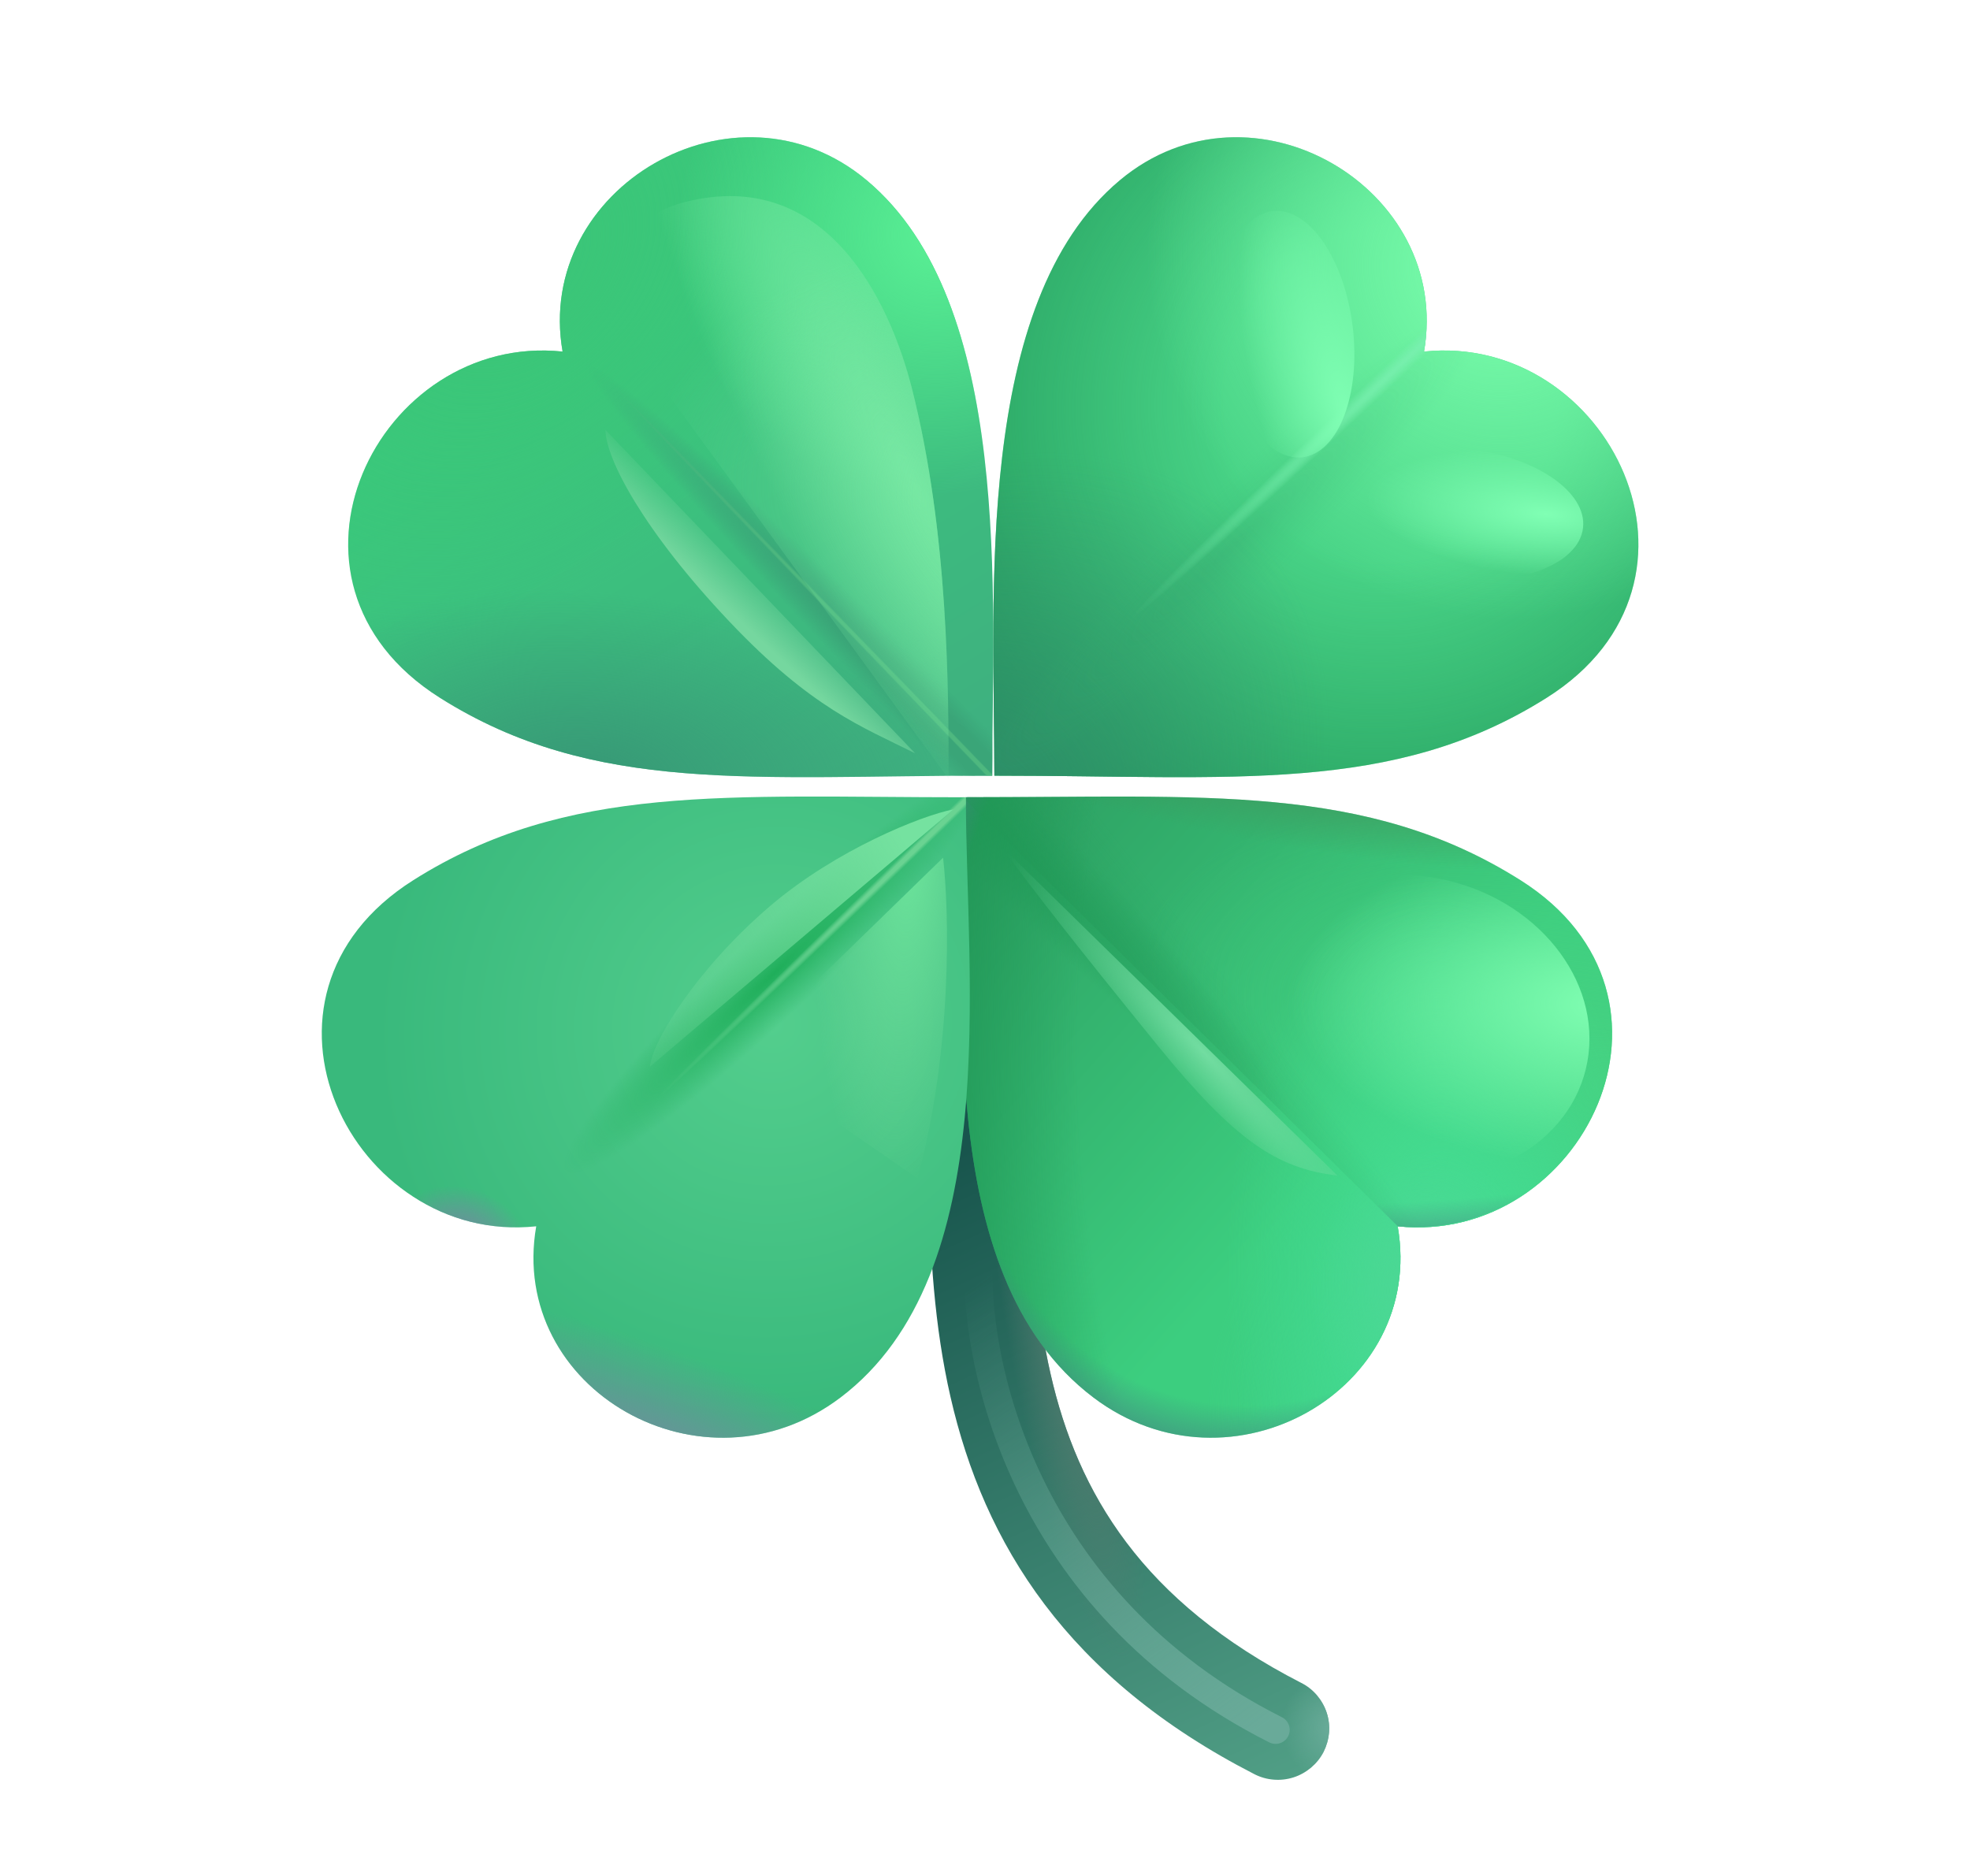 <svg width="21" height="20" viewBox="0 0 21 20" fill="none" xmlns="http://www.w3.org/2000/svg">
<g filter="url(#filter0_i_50800_23415)">
<path d="M13.222 19.065C13.351 19.131 13.501 19.143 13.639 19.099C13.708 19.077 13.771 19.041 13.826 18.995C13.881 18.948 13.926 18.892 13.959 18.828C13.991 18.764 14.011 18.694 14.017 18.623C14.023 18.551 14.015 18.479 13.993 18.411C13.971 18.342 13.935 18.279 13.889 18.224C13.842 18.169 13.786 18.124 13.722 18.092L13.222 19.065ZM13.722 18.092C12.028 17.223 11.339 16.071 11.049 14.798C10.742 13.459 10.873 12.023 10.873 10.492H9.78C9.78 11.883 9.639 13.543 9.982 15.042C10.34 16.608 11.223 18.039 13.222 19.065L13.722 18.092Z" fill="url(#paint0_linear_50800_23415)"/>
<path d="M13.222 19.065C13.351 19.131 13.501 19.143 13.639 19.099C13.708 19.077 13.771 19.041 13.826 18.995C13.881 18.948 13.926 18.892 13.959 18.828C13.991 18.764 14.011 18.694 14.017 18.623C14.023 18.551 14.015 18.479 13.993 18.411C13.971 18.342 13.935 18.279 13.889 18.224C13.842 18.169 13.786 18.124 13.722 18.092L13.222 19.065ZM13.722 18.092C12.028 17.223 11.339 16.071 11.049 14.798C10.742 13.459 10.873 12.023 10.873 10.492H9.78C9.78 11.883 9.639 13.543 9.982 15.042C10.34 16.608 11.223 18.039 13.222 19.065L13.722 18.092Z" fill="url(#paint1_radial_50800_23415)"/>
<path d="M13.222 19.065C13.351 19.131 13.501 19.143 13.639 19.099C13.708 19.077 13.771 19.041 13.826 18.995C13.881 18.948 13.926 18.892 13.959 18.828C13.991 18.764 14.011 18.694 14.017 18.623C14.023 18.551 14.015 18.479 13.993 18.411C13.971 18.342 13.935 18.279 13.889 18.224C13.842 18.169 13.786 18.124 13.722 18.092L13.222 19.065ZM13.722 18.092C12.028 17.223 11.339 16.071 11.049 14.798C10.742 13.459 10.873 12.023 10.873 10.492H9.78C9.78 11.883 9.639 13.543 9.982 15.042C10.34 16.608 11.223 18.039 13.222 19.065L13.722 18.092Z" fill="url(#paint2_radial_50800_23415)"/>
</g>
<path d="M11.657 14.9C9.907 13.578 10.293 10.405 10.293 8.5C12.832 8.5 14.567 8.348 16.207 9.383C18.185 10.63 16.862 13.279 14.899 13.074C15.202 14.812 13.122 16.007 11.657 14.9Z" fill="url(#paint3_linear_50800_23415)"/>
<path d="M11.657 14.9C9.907 13.578 10.293 10.405 10.293 8.5C12.832 8.5 14.567 8.348 16.207 9.383C18.185 10.63 16.862 13.279 14.899 13.074C15.202 14.812 13.122 16.007 11.657 14.9Z" fill="url(#paint4_radial_50800_23415)"/>
<path d="M11.657 14.9C9.907 13.578 10.293 10.405 10.293 8.5C12.832 8.5 14.567 8.348 16.207 9.383C18.185 10.63 16.862 13.279 14.899 13.074C15.202 14.812 13.122 16.007 11.657 14.9Z" fill="url(#paint5_radial_50800_23415)"/>
<path d="M11.657 14.9C9.907 13.578 10.293 10.405 10.293 8.5C12.832 8.5 14.567 8.348 16.207 9.383C18.185 10.63 16.862 13.279 14.899 13.074C15.202 14.812 13.122 16.007 11.657 14.9Z" fill="url(#paint6_radial_50800_23415)"/>
<path d="M11.657 14.9C9.907 13.578 10.293 10.405 10.293 8.5C12.832 8.5 14.567 8.348 16.207 9.383C18.185 10.63 16.862 13.279 14.899 13.074C15.202 14.812 13.122 16.007 11.657 14.9Z" fill="url(#paint7_radial_50800_23415)"/>
<path d="M11.657 14.9C9.907 13.578 10.293 10.405 10.293 8.5C12.832 8.5 14.567 8.348 16.207 9.383C18.185 10.63 16.862 13.279 14.899 13.074C15.202 14.812 13.122 16.007 11.657 14.9Z" fill="url(#paint8_radial_50800_23415)"/>
<path d="M11.657 14.9C9.907 13.578 10.293 10.405 10.293 8.5C12.832 8.5 14.567 8.348 16.207 9.383C18.185 10.63 16.862 13.279 14.899 13.074C15.202 14.812 13.122 16.007 11.657 14.9Z" fill="url(#paint9_radial_50800_23415)"/>
<path d="M11.657 14.9C9.907 13.578 10.293 10.405 10.293 8.5C12.832 8.5 14.567 8.348 16.207 9.383C18.185 10.63 16.862 13.279 14.899 13.074C15.202 14.812 13.122 16.007 11.657 14.9Z" fill="url(#paint10_radial_50800_23415)"/>
<path d="M11.657 14.9C9.907 13.578 10.293 10.405 10.293 8.5C12.832 8.5 14.567 8.348 16.207 9.383C18.185 10.63 16.862 13.279 14.899 13.074C15.202 14.812 13.122 16.007 11.657 14.9Z" fill="url(#paint11_radial_50800_23415)"/>
<g filter="url(#filter1_f_50800_23415)">
<path d="M10.435 13.363C10.363 14.49 10.895 17.081 13.598 18.442" stroke="url(#paint12_linear_50800_23415)" stroke-width="0.3" stroke-linecap="round"/>
</g>
<path d="M10.293 8.53V8.5C10.592 8.5 10.88 8.498 11.158 8.496C13.239 8.481 14.76 8.47 16.208 9.383C18.163 10.617 16.909 13.242 14.902 13.075L10.293 8.53Z" fill="url(#paint13_linear_50800_23415)"/>
<path d="M10.293 8.53V8.5C10.592 8.5 10.88 8.498 11.158 8.496C13.239 8.481 14.76 8.47 16.208 9.383C18.163 10.617 16.909 13.242 14.902 13.075L10.293 8.53Z" fill="url(#paint14_radial_50800_23415)"/>
<g filter="url(#filter2_i_50800_23415)">
<path d="M8.959 14.9C10.708 13.578 10.296 10.405 10.296 8.5C7.757 8.5 6.048 8.347 4.407 9.383C2.43 10.63 3.754 13.279 5.716 13.074C5.414 14.812 7.494 16.007 8.959 14.9Z" fill="url(#paint15_radial_50800_23415)"/>
<path d="M8.959 14.9C10.708 13.578 10.296 10.405 10.296 8.5C7.757 8.5 6.048 8.347 4.407 9.383C2.43 10.63 3.754 13.279 5.716 13.074C5.414 14.812 7.494 16.007 8.959 14.9Z" fill="url(#paint16_radial_50800_23415)"/>
<path d="M8.959 14.9C10.708 13.578 10.296 10.405 10.296 8.5C7.757 8.5 6.048 8.347 4.407 9.383C2.43 10.63 3.754 13.279 5.716 13.074C5.414 14.812 7.494 16.007 8.959 14.9Z" fill="url(#paint17_radial_50800_23415)"/>
</g>
<path d="M8.959 14.9C10.708 13.578 10.296 10.405 10.296 8.5C7.757 8.5 6.048 8.347 4.407 9.383C2.43 10.63 3.754 13.279 5.716 13.074C5.414 14.812 7.494 16.007 8.959 14.9Z" fill="url(#paint18_radial_50800_23415)"/>
<path d="M8.959 14.9C10.708 13.578 10.296 10.405 10.296 8.5C7.757 8.5 6.048 8.347 4.407 9.383C2.43 10.63 3.754 13.279 5.716 13.074C5.414 14.812 7.494 16.007 8.959 14.9Z" fill="url(#paint19_radial_50800_23415)"/>
<g filter="url(#filter3_f_50800_23415)">
<path d="M6.929 11.371L10.163 8.629C9.819 8.695 8.912 9.062 8.218 9.652C7.437 10.316 6.947 11.107 6.929 11.371Z" fill="url(#paint20_linear_50800_23415)"/>
</g>
<g filter="url(#filter4_f_50800_23415)">
<path d="M10.053 9.144L7.886 11.254L9.78 12.563C10.155 11.188 10.119 9.711 10.053 9.144Z" fill="url(#paint21_radial_50800_23415)"/>
</g>
<g filter="url(#filter5_f_50800_23415)">
<path d="M14.685 12.509C15.702 12.756 16.696 12.257 16.905 11.396C17.113 10.534 16.458 9.636 15.441 9.389C14.424 9.143 13.43 9.642 13.221 10.503C13.012 11.365 13.668 12.263 14.685 12.509Z" fill="url(#paint22_radial_50800_23415)"/>
</g>
<g filter="url(#filter6_f_50800_23415)">
<path d="M14.257 12.533L10.659 9.008C11.028 9.508 11.457 10.06 12.349 11.157C13.164 12.157 13.61 12.458 14.257 12.533Z" fill="url(#paint23_radial_50800_23415)"/>
</g>
<g filter="url(#filter7_i_50800_23415)">
<path d="M11.687 2.172C10.125 3.48 10.35 6.615 10.35 8.519C12.889 8.519 14.598 8.724 16.238 7.689C18.215 6.442 16.892 3.793 14.93 3.998C15.232 2.26 13.095 0.993 11.687 2.172Z" fill="#48D386"/>
<path d="M11.687 2.172C10.125 3.48 10.35 6.615 10.35 8.519C12.889 8.519 14.598 8.724 16.238 7.689C18.215 6.442 16.892 3.793 14.93 3.998C15.232 2.26 13.095 0.993 11.687 2.172Z" fill="url(#paint24_radial_50800_23415)"/>
<path d="M11.687 2.172C10.125 3.48 10.35 6.615 10.35 8.519C12.889 8.519 14.598 8.724 16.238 7.689C18.215 6.442 16.892 3.793 14.93 3.998C15.232 2.26 13.095 0.993 11.687 2.172Z" fill="url(#paint25_radial_50800_23415)"/>
<path d="M11.687 2.172C10.125 3.48 10.35 6.615 10.35 8.519C12.889 8.519 14.598 8.724 16.238 7.689C18.215 6.442 16.892 3.793 14.93 3.998C15.232 2.26 13.095 0.993 11.687 2.172Z" fill="url(#paint26_radial_50800_23415)"/>
<path d="M11.687 2.172C10.125 3.48 10.35 6.615 10.35 8.519C12.889 8.519 14.598 8.724 16.238 7.689C18.215 6.442 16.892 3.793 14.93 3.998C15.232 2.26 13.095 0.993 11.687 2.172Z" fill="url(#paint27_radial_50800_23415)" fill-opacity="0.25"/>
<path d="M11.687 2.172C10.125 3.48 10.35 6.615 10.35 8.519C12.889 8.519 14.598 8.724 16.238 7.689C18.215 6.442 16.892 3.793 14.93 3.998C15.232 2.26 13.095 0.993 11.687 2.172Z" fill="url(#paint28_radial_50800_23415)"/>
</g>
<g filter="url(#filter8_f_50800_23415)">
<path d="M15.483 6.173C16.208 6.255 16.831 6.01 16.875 5.627C16.918 5.243 16.365 4.866 15.639 4.784C14.914 4.703 14.291 4.947 14.248 5.331C14.204 5.714 14.757 6.091 15.483 6.173Z" fill="url(#paint29_radial_50800_23415)"/>
</g>
<g filter="url(#filter9_i_50800_23415)">
<path d="M8.989 2.172C10.552 3.48 10.327 6.615 10.327 8.519C7.788 8.519 6.079 8.724 4.439 7.689C2.462 6.442 3.784 3.793 5.747 3.998C5.444 2.26 7.582 0.993 8.989 2.172Z" fill="url(#paint30_linear_50800_23415)"/>
<path d="M8.989 2.172C10.552 3.48 10.327 6.615 10.327 8.519C7.788 8.519 6.079 8.724 4.439 7.689C2.462 6.442 3.784 3.793 5.747 3.998C5.444 2.26 7.582 0.993 8.989 2.172Z" fill="url(#paint31_radial_50800_23415)"/>
<path d="M8.989 2.172C10.552 3.48 10.327 6.615 10.327 8.519C7.788 8.519 6.079 8.724 4.439 7.689C2.462 6.442 3.784 3.793 5.747 3.998C5.444 2.26 7.582 0.993 8.989 2.172Z" fill="url(#paint32_radial_50800_23415)"/>
<path d="M8.989 2.172C10.552 3.48 10.327 6.615 10.327 8.519C7.788 8.519 6.079 8.724 4.439 7.689C2.462 6.442 3.784 3.793 5.747 3.998C5.444 2.26 7.582 0.993 8.989 2.172Z" fill="url(#paint33_radial_50800_23415)"/>
<path d="M8.989 2.172C10.552 3.48 10.327 6.615 10.327 8.519C7.788 8.519 6.079 8.724 4.439 7.689C2.462 6.442 3.784 3.793 5.747 3.998C5.444 2.26 7.582 0.993 8.989 2.172Z" fill="url(#paint34_radial_50800_23415)"/>
<path d="M8.989 2.172C10.552 3.48 10.327 6.615 10.327 8.519C7.788 8.519 6.079 8.724 4.439 7.689C2.462 6.442 3.784 3.793 5.747 3.998C5.444 2.26 7.582 0.993 8.989 2.172Z" fill="url(#paint35_radial_50800_23415)"/>
</g>
<g filter="url(#filter10_f_50800_23415)">
<path d="M6.949 3.969L10.112 8.305C10.112 7.357 10.112 5.688 9.722 4.145C9.476 3.175 8.794 1.781 7.309 2.152C6.122 2.449 6.714 3.793 6.948 3.969" fill="url(#paint36_radial_50800_23415)"/>
<path d="M6.949 3.969L10.112 8.305C10.112 7.357 10.112 5.688 9.722 4.145C9.476 3.175 8.794 1.781 7.309 2.152C6.122 2.449 6.714 3.793 6.948 3.969" fill="url(#paint37_radial_50800_23415)"/>
</g>
<g filter="url(#filter11_f_50800_23415)">
<path d="M6.455 4.584L9.755 8.031C9.19 7.748 8.652 7.553 7.774 6.625C6.867 5.668 6.455 4.89 6.455 4.584Z" fill="url(#paint38_linear_50800_23415)"/>
</g>
<g filter="url(#filter12_f_50800_23415)">
<path d="M14.419 3.477C14.33 2.753 13.947 2.203 13.564 2.251C13.181 2.298 12.943 2.923 13.032 3.648C13.121 4.373 13.504 4.922 13.887 4.875C14.27 4.827 14.508 4.202 14.419 3.477Z" fill="url(#paint39_radial_50800_23415)"/>
</g>
<defs>
<filter id="filter0_i_50800_23415" x="9.751" y="10.342" width="4.418" height="8.783" filterUnits="userSpaceOnUse" color-interpolation-filters="sRGB">
<feFlood flood-opacity="0" result="BackgroundImageFix"/>
<feBlend mode="normal" in="SourceGraphic" in2="BackgroundImageFix" result="shape"/>
<feColorMatrix in="SourceAlpha" type="matrix" values="0 0 0 0 0 0 0 0 0 0 0 0 0 0 0 0 0 0 127 0" result="hardAlpha"/>
<feOffset dx="0.15" dy="-0.15"/>
<feGaussianBlur stdDeviation="0.5"/>
<feComposite in2="hardAlpha" operator="arithmetic" k2="-1" k3="1"/>
<feColorMatrix type="matrix" values="0 0 0 0 0.243 0 0 0 0 0.38 0 0 0 0 0.478 0 0 0 1 0"/>
<feBlend mode="normal" in2="shape" result="effect1_innerShadow_50800_23415"/>
</filter>
<filter id="filter1_f_50800_23415" x="9.879" y="12.813" width="4.27" height="6.179" filterUnits="userSpaceOnUse" color-interpolation-filters="sRGB">
<feFlood flood-opacity="0" result="BackgroundImageFix"/>
<feBlend mode="normal" in="SourceGraphic" in2="BackgroundImageFix" result="shape"/>
<feGaussianBlur stdDeviation="0.2" result="effect1_foregroundBlur_50800_23415"/>
</filter>
<filter id="filter2_i_50800_23415" x="3.43" y="8.492" width="6.908" height="6.836" filterUnits="userSpaceOnUse" color-interpolation-filters="sRGB">
<feFlood flood-opacity="0" result="BackgroundImageFix"/>
<feBlend mode="normal" in="SourceGraphic" in2="BackgroundImageFix" result="shape"/>
<feColorMatrix in="SourceAlpha" type="matrix" values="0 0 0 0 0 0 0 0 0 0 0 0 0 0 0 0 0 0 127 0" result="hardAlpha"/>
<feOffset/>
<feGaussianBlur stdDeviation="1"/>
<feComposite in2="hardAlpha" operator="arithmetic" k2="-1" k3="1"/>
<feColorMatrix type="matrix" values="0 0 0 0 0.09 0 0 0 0 0.576 0 0 0 0 0.314 0 0 0 1 0"/>
<feBlend mode="normal" in2="shape" result="effect1_innerShadow_50800_23415"/>
</filter>
<filter id="filter3_f_50800_23415" x="6.429" y="8.129" width="4.234" height="3.741" filterUnits="userSpaceOnUse" color-interpolation-filters="sRGB">
<feFlood flood-opacity="0" result="BackgroundImageFix"/>
<feBlend mode="normal" in="SourceGraphic" in2="BackgroundImageFix" result="shape"/>
<feGaussianBlur stdDeviation="0.25" result="effect1_foregroundBlur_50800_23415"/>
</filter>
<filter id="filter4_f_50800_23415" x="7.386" y="8.644" width="3.209" height="4.419" filterUnits="userSpaceOnUse" color-interpolation-filters="sRGB">
<feFlood flood-opacity="0" result="BackgroundImageFix"/>
<feBlend mode="normal" in="SourceGraphic" in2="BackgroundImageFix" result="shape"/>
<feGaussianBlur stdDeviation="0.25" result="effect1_foregroundBlur_50800_23415"/>
</filter>
<filter id="filter5_f_50800_23415" x="11.932" y="8.077" width="6.261" height="5.746" filterUnits="userSpaceOnUse" color-interpolation-filters="sRGB">
<feFlood flood-opacity="0" result="BackgroundImageFix"/>
<feBlend mode="normal" in="SourceGraphic" in2="BackgroundImageFix" result="shape"/>
<feGaussianBlur stdDeviation="0.625" result="effect1_foregroundBlur_50800_23415"/>
</filter>
<filter id="filter6_f_50800_23415" x="10.259" y="8.608" width="4.397" height="4.325" filterUnits="userSpaceOnUse" color-interpolation-filters="sRGB">
<feFlood flood-opacity="0" result="BackgroundImageFix"/>
<feBlend mode="normal" in="SourceGraphic" in2="BackgroundImageFix" result="shape"/>
<feGaussianBlur stdDeviation="0.2" result="effect1_foregroundBlur_50800_23415"/>
</filter>
<filter id="filter7_i_50800_23415" x="10.338" y="1.463" width="7.127" height="7.073" filterUnits="userSpaceOnUse" color-interpolation-filters="sRGB">
<feFlood flood-opacity="0" result="BackgroundImageFix"/>
<feBlend mode="normal" in="SourceGraphic" in2="BackgroundImageFix" result="shape"/>
<feColorMatrix in="SourceAlpha" type="matrix" values="0 0 0 0 0 0 0 0 0 0 0 0 0 0 0 0 0 0 127 0" result="hardAlpha"/>
<feOffset dx="0.25" dy="-0.25"/>
<feGaussianBlur stdDeviation="0.5"/>
<feComposite in2="hardAlpha" operator="arithmetic" k2="-1" k3="1"/>
<feColorMatrix type="matrix" values="0 0 0 0 0.227 0 0 0 0 0.596 0 0 0 0 0.353 0 0 0 1 0"/>
<feBlend mode="normal" in2="shape" result="effect1_innerShadow_50800_23415"/>
</filter>
<filter id="filter8_f_50800_23415" x="13.245" y="3.769" width="4.632" height="3.42" filterUnits="userSpaceOnUse" color-interpolation-filters="sRGB">
<feFlood flood-opacity="0" result="BackgroundImageFix"/>
<feBlend mode="normal" in="SourceGraphic" in2="BackgroundImageFix" result="shape"/>
<feGaussianBlur stdDeviation="0.5" result="effect1_foregroundBlur_50800_23415"/>
</filter>
<filter id="filter9_i_50800_23415" x="3.461" y="1.463" width="7.127" height="7.073" filterUnits="userSpaceOnUse" color-interpolation-filters="sRGB">
<feFlood flood-opacity="0" result="BackgroundImageFix"/>
<feBlend mode="normal" in="SourceGraphic" in2="BackgroundImageFix" result="shape"/>
<feColorMatrix in="SourceAlpha" type="matrix" values="0 0 0 0 0 0 0 0 0 0 0 0 0 0 0 0 0 0 127 0" result="hardAlpha"/>
<feOffset dx="0.25" dy="-0.25"/>
<feGaussianBlur stdDeviation="0.5"/>
<feComposite in2="hardAlpha" operator="arithmetic" k2="-1" k3="1"/>
<feColorMatrix type="matrix" values="0 0 0 0 0.212 0 0 0 0 0.506 0 0 0 0 0.408 0 0 0 1 0"/>
<feBlend mode="normal" in2="shape" result="effect1_innerShadow_50800_23415"/>
</filter>
<filter id="filter10_f_50800_23415" x="5.842" y="1.341" width="5.02" height="7.714" filterUnits="userSpaceOnUse" color-interpolation-filters="sRGB">
<feFlood flood-opacity="0" result="BackgroundImageFix"/>
<feBlend mode="normal" in="SourceGraphic" in2="BackgroundImageFix" result="shape"/>
<feGaussianBlur stdDeviation="0.375" result="effect1_foregroundBlur_50800_23415"/>
</filter>
<filter id="filter11_f_50800_23415" x="5.955" y="4.084" width="4.3" height="4.447" filterUnits="userSpaceOnUse" color-interpolation-filters="sRGB">
<feFlood flood-opacity="0" result="BackgroundImageFix"/>
<feBlend mode="normal" in="SourceGraphic" in2="BackgroundImageFix" result="shape"/>
<feGaussianBlur stdDeviation="0.25" result="effect1_foregroundBlur_50800_23415"/>
</filter>
<filter id="filter12_f_50800_23415" x="12.013" y="1.248" width="3.424" height="4.63" filterUnits="userSpaceOnUse" color-interpolation-filters="sRGB">
<feFlood flood-opacity="0" result="BackgroundImageFix"/>
<feBlend mode="normal" in="SourceGraphic" in2="BackgroundImageFix" result="shape"/>
<feGaussianBlur stdDeviation="0.5" result="effect1_foregroundBlur_50800_23415"/>
</filter>
<linearGradient id="paint0_linear_50800_23415" x1="10.659" y1="12.172" x2="13.784" y2="19.008" gradientUnits="userSpaceOnUse">
<stop stop-color="#18554D"/>
<stop offset="1" stop-color="#509E85"/>
</linearGradient>
<radialGradient id="paint1_radial_50800_23415" cx="0" cy="0" r="1" gradientUnits="userSpaceOnUse" gradientTransform="translate(14.067 18.578) rotate(167.692) scale(0.55 0.588)">
<stop stop-color="#6AAC9A"/>
<stop offset="1" stop-color="#6AAC9A" stop-opacity="0"/>
</radialGradient>
<radialGradient id="paint2_radial_50800_23415" cx="0" cy="0" r="1" gradientUnits="userSpaceOnUse" gradientTransform="translate(11.197 14.428) rotate(169.611) scale(0.596 3.463)">
<stop stop-color="#557C70"/>
<stop offset="1" stop-color="#557C70" stop-opacity="0"/>
</radialGradient>
<linearGradient id="paint3_linear_50800_23415" x1="9.956" y1="8.734" x2="14.175" y2="12.485" gradientUnits="userSpaceOnUse">
<stop stop-color="#2C9C60"/>
<stop offset="1" stop-color="#3CCE7F"/>
</linearGradient>
<radialGradient id="paint4_radial_50800_23415" cx="0" cy="0" r="1" gradientUnits="userSpaceOnUse" gradientTransform="translate(17.496 11.703) rotate(-161.184) scale(5.571 2.657)">
<stop stop-color="#46D282"/>
<stop offset="1" stop-color="#46D282" stop-opacity="0"/>
</radialGradient>
<radialGradient id="paint5_radial_50800_23415" cx="0" cy="0" r="1" gradientUnits="userSpaceOnUse" gradientTransform="translate(15.893 14.711) rotate(-139.207) scale(2.87 3.239)">
<stop stop-color="#43D592"/>
<stop offset="1" stop-color="#43D592" stop-opacity="0"/>
</radialGradient>
<radialGradient id="paint6_radial_50800_23415" cx="0" cy="0" r="1" gradientUnits="userSpaceOnUse" gradientTransform="translate(15.405 13.735) rotate(178.075) scale(2.326 4.381)">
<stop stop-color="#45DF94"/>
<stop offset="1" stop-color="#45DF94" stop-opacity="0"/>
</radialGradient>
<radialGradient id="paint7_radial_50800_23415" cx="0" cy="0" r="1" gradientUnits="userSpaceOnUse" gradientTransform="translate(10.464 8.695) rotate(44.627) scale(4.576 0.507)">
<stop stop-color="#249F5C"/>
<stop offset="1" stop-color="#249F5C" stop-opacity="0"/>
</radialGradient>
<radialGradient id="paint8_radial_50800_23415" cx="0" cy="0" r="1" gradientUnits="userSpaceOnUse" gradientTransform="translate(13.901 7.953) rotate(99.541) scale(1.089 5.11)">
<stop stop-color="#439059"/>
<stop offset="1" stop-color="#439059" stop-opacity="0"/>
</radialGradient>
<radialGradient id="paint9_radial_50800_23415" cx="0" cy="0" r="1" gradientUnits="userSpaceOnUse" gradientTransform="translate(15.191 13.755) rotate(-179.091) scale(1.231 1.467)">
<stop stop-color="#4DD695"/>
<stop offset="1" stop-color="#4DD695" stop-opacity="0"/>
</radialGradient>
<radialGradient id="paint10_radial_50800_23415" cx="0" cy="0" r="1" gradientUnits="userSpaceOnUse" gradientTransform="translate(14.8 11.039) rotate(-179.576) scale(5.274 11.952)">
<stop offset="0.624" stop-color="#1D9453" stop-opacity="0"/>
<stop offset="1" stop-color="#1D9453"/>
</radialGradient>
<radialGradient id="paint11_radial_50800_23415" cx="0" cy="0" r="1" gradientUnits="userSpaceOnUse" gradientTransform="translate(13.721 10.375) rotate(103.007) scale(5.533 4.304)">
<stop offset="0.841" stop-color="#438882" stop-opacity="0"/>
<stop offset="0.969" stop-color="#438882"/>
</radialGradient>
<linearGradient id="paint12_linear_50800_23415" x1="13.598" y1="18.305" x2="10.298" y2="13.754" gradientUnits="userSpaceOnUse">
<stop stop-color="#69AA99"/>
<stop offset="1" stop-color="#69AA99" stop-opacity="0"/>
</linearGradient>
<linearGradient id="paint13_linear_50800_23415" x1="9.917" y1="10.789" x2="12.065" y2="9.105" gradientUnits="userSpaceOnUse">
<stop stop-color="#219756"/>
<stop offset="1" stop-color="#219756" stop-opacity="0"/>
</linearGradient>
<radialGradient id="paint14_radial_50800_23415" cx="0" cy="0" r="1" gradientUnits="userSpaceOnUse" gradientTransform="translate(14.527 9.652) rotate(88.264) scale(3.869 9.21)">
<stop offset="0.821" stop-color="#438882" stop-opacity="0"/>
<stop offset="1" stop-color="#438882"/>
</radialGradient>
<radialGradient id="paint15_radial_50800_23415" cx="0" cy="0" r="1" gradientUnits="userSpaceOnUse" gradientTransform="translate(8.237 10.922) rotate(-47.586) scale(4.286 4.192)">
<stop stop-color="#53CE8D"/>
<stop offset="1" stop-color="#39B97C"/>
</radialGradient>
<radialGradient id="paint16_radial_50800_23415" cx="0" cy="0" r="1" gradientUnits="userSpaceOnUse" gradientTransform="translate(8.257 10.375) rotate(-43.452) scale(3.067 0.441)">
<stop stop-color="#1FAE5A"/>
<stop offset="1" stop-color="#1FAE5A" stop-opacity="0"/>
</radialGradient>
<radialGradient id="paint17_radial_50800_23415" cx="0" cy="0" r="1" gradientUnits="userSpaceOnUse" gradientTransform="translate(10.338 8.492) rotate(135.971) scale(4.62 0.055)">
<stop offset="0.366" stop-color="#6AD392"/>
<stop offset="1" stop-color="#6AD392" stop-opacity="0"/>
</radialGradient>
<radialGradient id="paint18_radial_50800_23415" cx="0" cy="0" r="1" gradientUnits="userSpaceOnUse" gradientTransform="translate(4.922 13.27) rotate(-67.77) scale(0.607 0.762)">
<stop offset="0.21" stop-color="#718C9F"/>
<stop offset="1" stop-color="#718C9F" stop-opacity="0"/>
</radialGradient>
<radialGradient id="paint19_radial_50800_23415" cx="0" cy="0" r="1" gradientUnits="userSpaceOnUse" gradientTransform="translate(6.885 15.453) rotate(-70.016) scale(1.101 4.123)">
<stop stop-color="#718C9F"/>
<stop offset="1" stop-color="#718C9F" stop-opacity="0"/>
</radialGradient>
<linearGradient id="paint20_linear_50800_23415" x1="9.78" y1="9.203" x2="6.128" y2="11.254" gradientUnits="userSpaceOnUse">
<stop stop-color="#75E2A0"/>
<stop offset="1" stop-color="#72D79A" stop-opacity="0"/>
</linearGradient>
<radialGradient id="paint21_radial_50800_23415" cx="0" cy="0" r="1" gradientUnits="userSpaceOnUse" gradientTransform="translate(9.702 8.891) rotate(93.164) scale(3.893 1.022)">
<stop stop-color="#6EE79D"/>
<stop offset="1" stop-color="#72D79A" stop-opacity="0"/>
</radialGradient>
<radialGradient id="paint22_radial_50800_23415" cx="0" cy="0" r="1" gradientUnits="userSpaceOnUse" gradientTransform="translate(17.163 10.707) rotate(-178.768) scale(3.405 1.764)">
<stop stop-color="#81FFB3"/>
<stop offset="1" stop-color="#81FFB3" stop-opacity="0"/>
</radialGradient>
<radialGradient id="paint23_radial_50800_23415" cx="0" cy="0" r="1" gradientUnits="userSpaceOnUse" gradientTransform="translate(12.833 11.219) rotate(136.169) scale(0.472 2.988)">
<stop stop-color="#72DDA1"/>
<stop offset="1" stop-color="#72DDA1" stop-opacity="0"/>
</radialGradient>
<radialGradient id="paint24_radial_50800_23415" cx="0" cy="0" r="1" gradientUnits="userSpaceOnUse" gradientTransform="translate(14.597 4.438) rotate(135) scale(6.629 6.282)">
<stop offset="0.279" stop-color="#188A50" stop-opacity="0"/>
<stop offset="1" stop-color="#188A50"/>
</radialGradient>
<radialGradient id="paint25_radial_50800_23415" cx="0" cy="0" r="1" gradientUnits="userSpaceOnUse" gradientTransform="translate(15.69 3.148) rotate(133.688) scale(3.619 3.807)">
<stop offset="0.164" stop-color="#75F9A8"/>
<stop offset="1" stop-color="#75F9A8" stop-opacity="0"/>
</radialGradient>
<radialGradient id="paint26_radial_50800_23415" cx="0" cy="0" r="1" gradientUnits="userSpaceOnUse" gradientTransform="translate(9.205 9.789) rotate(-45) scale(5.524 3.784)">
<stop stop-color="#338B6E"/>
<stop offset="1" stop-color="#338B6E" stop-opacity="0"/>
</radialGradient>
<radialGradient id="paint27_radial_50800_23415" cx="0" cy="0" r="1" gradientUnits="userSpaceOnUse" gradientTransform="translate(12.905 6.058) rotate(136.672) scale(3.786 0.558)">
<stop stop-color="#309B69"/>
<stop offset="1" stop-color="#34BB72" stop-opacity="0"/>
</radialGradient>
<radialGradient id="paint28_radial_50800_23415" cx="0" cy="0" r="1" gradientUnits="userSpaceOnUse" gradientTransform="translate(15.2 3.646) rotate(136.695) scale(4.67 0.106)">
<stop stop-color="#79F0AF"/>
<stop offset="1" stop-color="#79F0AF" stop-opacity="0"/>
</radialGradient>
<radialGradient id="paint29_radial_50800_23415" cx="0" cy="0" r="1" gradientUnits="userSpaceOnUse" gradientTransform="translate(16.479 5.479) rotate(-174.56) scale(1.923 0.673)">
<stop stop-color="#80FFB4"/>
<stop offset="1" stop-color="#80FFB4" stop-opacity="0"/>
</radialGradient>
<linearGradient id="paint30_linear_50800_23415" x1="6.9" y1="3.304" x2="10.338" y2="8.929" gradientUnits="userSpaceOnUse">
<stop stop-color="#3AC97D"/>
<stop offset="1" stop-color="#3FAD80"/>
</linearGradient>
<radialGradient id="paint31_radial_50800_23415" cx="0" cy="0" r="1" gradientUnits="userSpaceOnUse" gradientTransform="translate(5.249 3.012) rotate(45) scale(3.397 4.593)">
<stop stop-color="#3BC577"/>
<stop offset="1" stop-color="#3BC577" stop-opacity="0"/>
</radialGradient>
<radialGradient id="paint32_radial_50800_23415" cx="0" cy="0" r="1" gradientUnits="userSpaceOnUse" gradientTransform="translate(9.76 2.738) rotate(145.105) scale(2.834 2.759)">
<stop stop-color="#5AF095"/>
<stop offset="1" stop-color="#5AF095" stop-opacity="0"/>
</radialGradient>
<radialGradient id="paint33_radial_50800_23415" cx="0" cy="0" r="1" gradientUnits="userSpaceOnUse" gradientTransform="translate(10.339 8.535) rotate(-134.582) scale(6.193 0.322)">
<stop offset="0.433" stop-color="#3AA578"/>
<stop offset="1" stop-color="#3AA578" stop-opacity="0"/>
</radialGradient>
<radialGradient id="paint34_radial_50800_23415" cx="0" cy="0" r="1" gradientUnits="userSpaceOnUse" gradientTransform="translate(10.425 8.646) rotate(-134.009) scale(5.988 0.032)">
<stop offset="0.545" stop-color="#4EB87F"/>
<stop offset="1" stop-color="#4EB87F" stop-opacity="0"/>
</radialGradient>
<radialGradient id="paint35_radial_50800_23415" cx="0" cy="0" r="1" gradientUnits="userSpaceOnUse" gradientTransform="translate(6.03 8.536) rotate(4.377) scale(3.878 1.988)">
<stop stop-color="#379876"/>
<stop offset="1" stop-color="#379876" stop-opacity="0"/>
</radialGradient>
<radialGradient id="paint36_radial_50800_23415" cx="0" cy="0" r="1" gradientUnits="userSpaceOnUse" gradientTransform="translate(9.761 5.198) rotate(152.304) scale(1.39 6.24)">
<stop stop-color="#77E8A3"/>
<stop offset="1" stop-color="#77E8A3" stop-opacity="0"/>
</radialGradient>
<radialGradient id="paint37_radial_50800_23415" cx="0" cy="0" r="1" gradientUnits="userSpaceOnUse" gradientTransform="translate(13.629 5.59) rotate(-174.24) scale(6.812 3.322)">
<stop stop-color="#77E8A3"/>
<stop offset="0.999" stop-color="#77E8A3" stop-opacity="0"/>
</radialGradient>
<linearGradient id="paint38_linear_50800_23415" x1="8.008" y1="6.732" x2="8.409" y2="6.308" gradientUnits="userSpaceOnUse">
<stop stop-color="#75D79F"/>
<stop offset="1" stop-color="#75D79F" stop-opacity="0"/>
</linearGradient>
<radialGradient id="paint39_radial_50800_23415" cx="0" cy="0" r="1" gradientUnits="userSpaceOnUse" gradientTransform="translate(14.371 4.438) rotate(-107.078) scale(2.627 0.92)">
<stop stop-color="#80FFB4"/>
<stop offset="1" stop-color="#80FFB4" stop-opacity="0"/>
</radialGradient>
</defs>
</svg>
